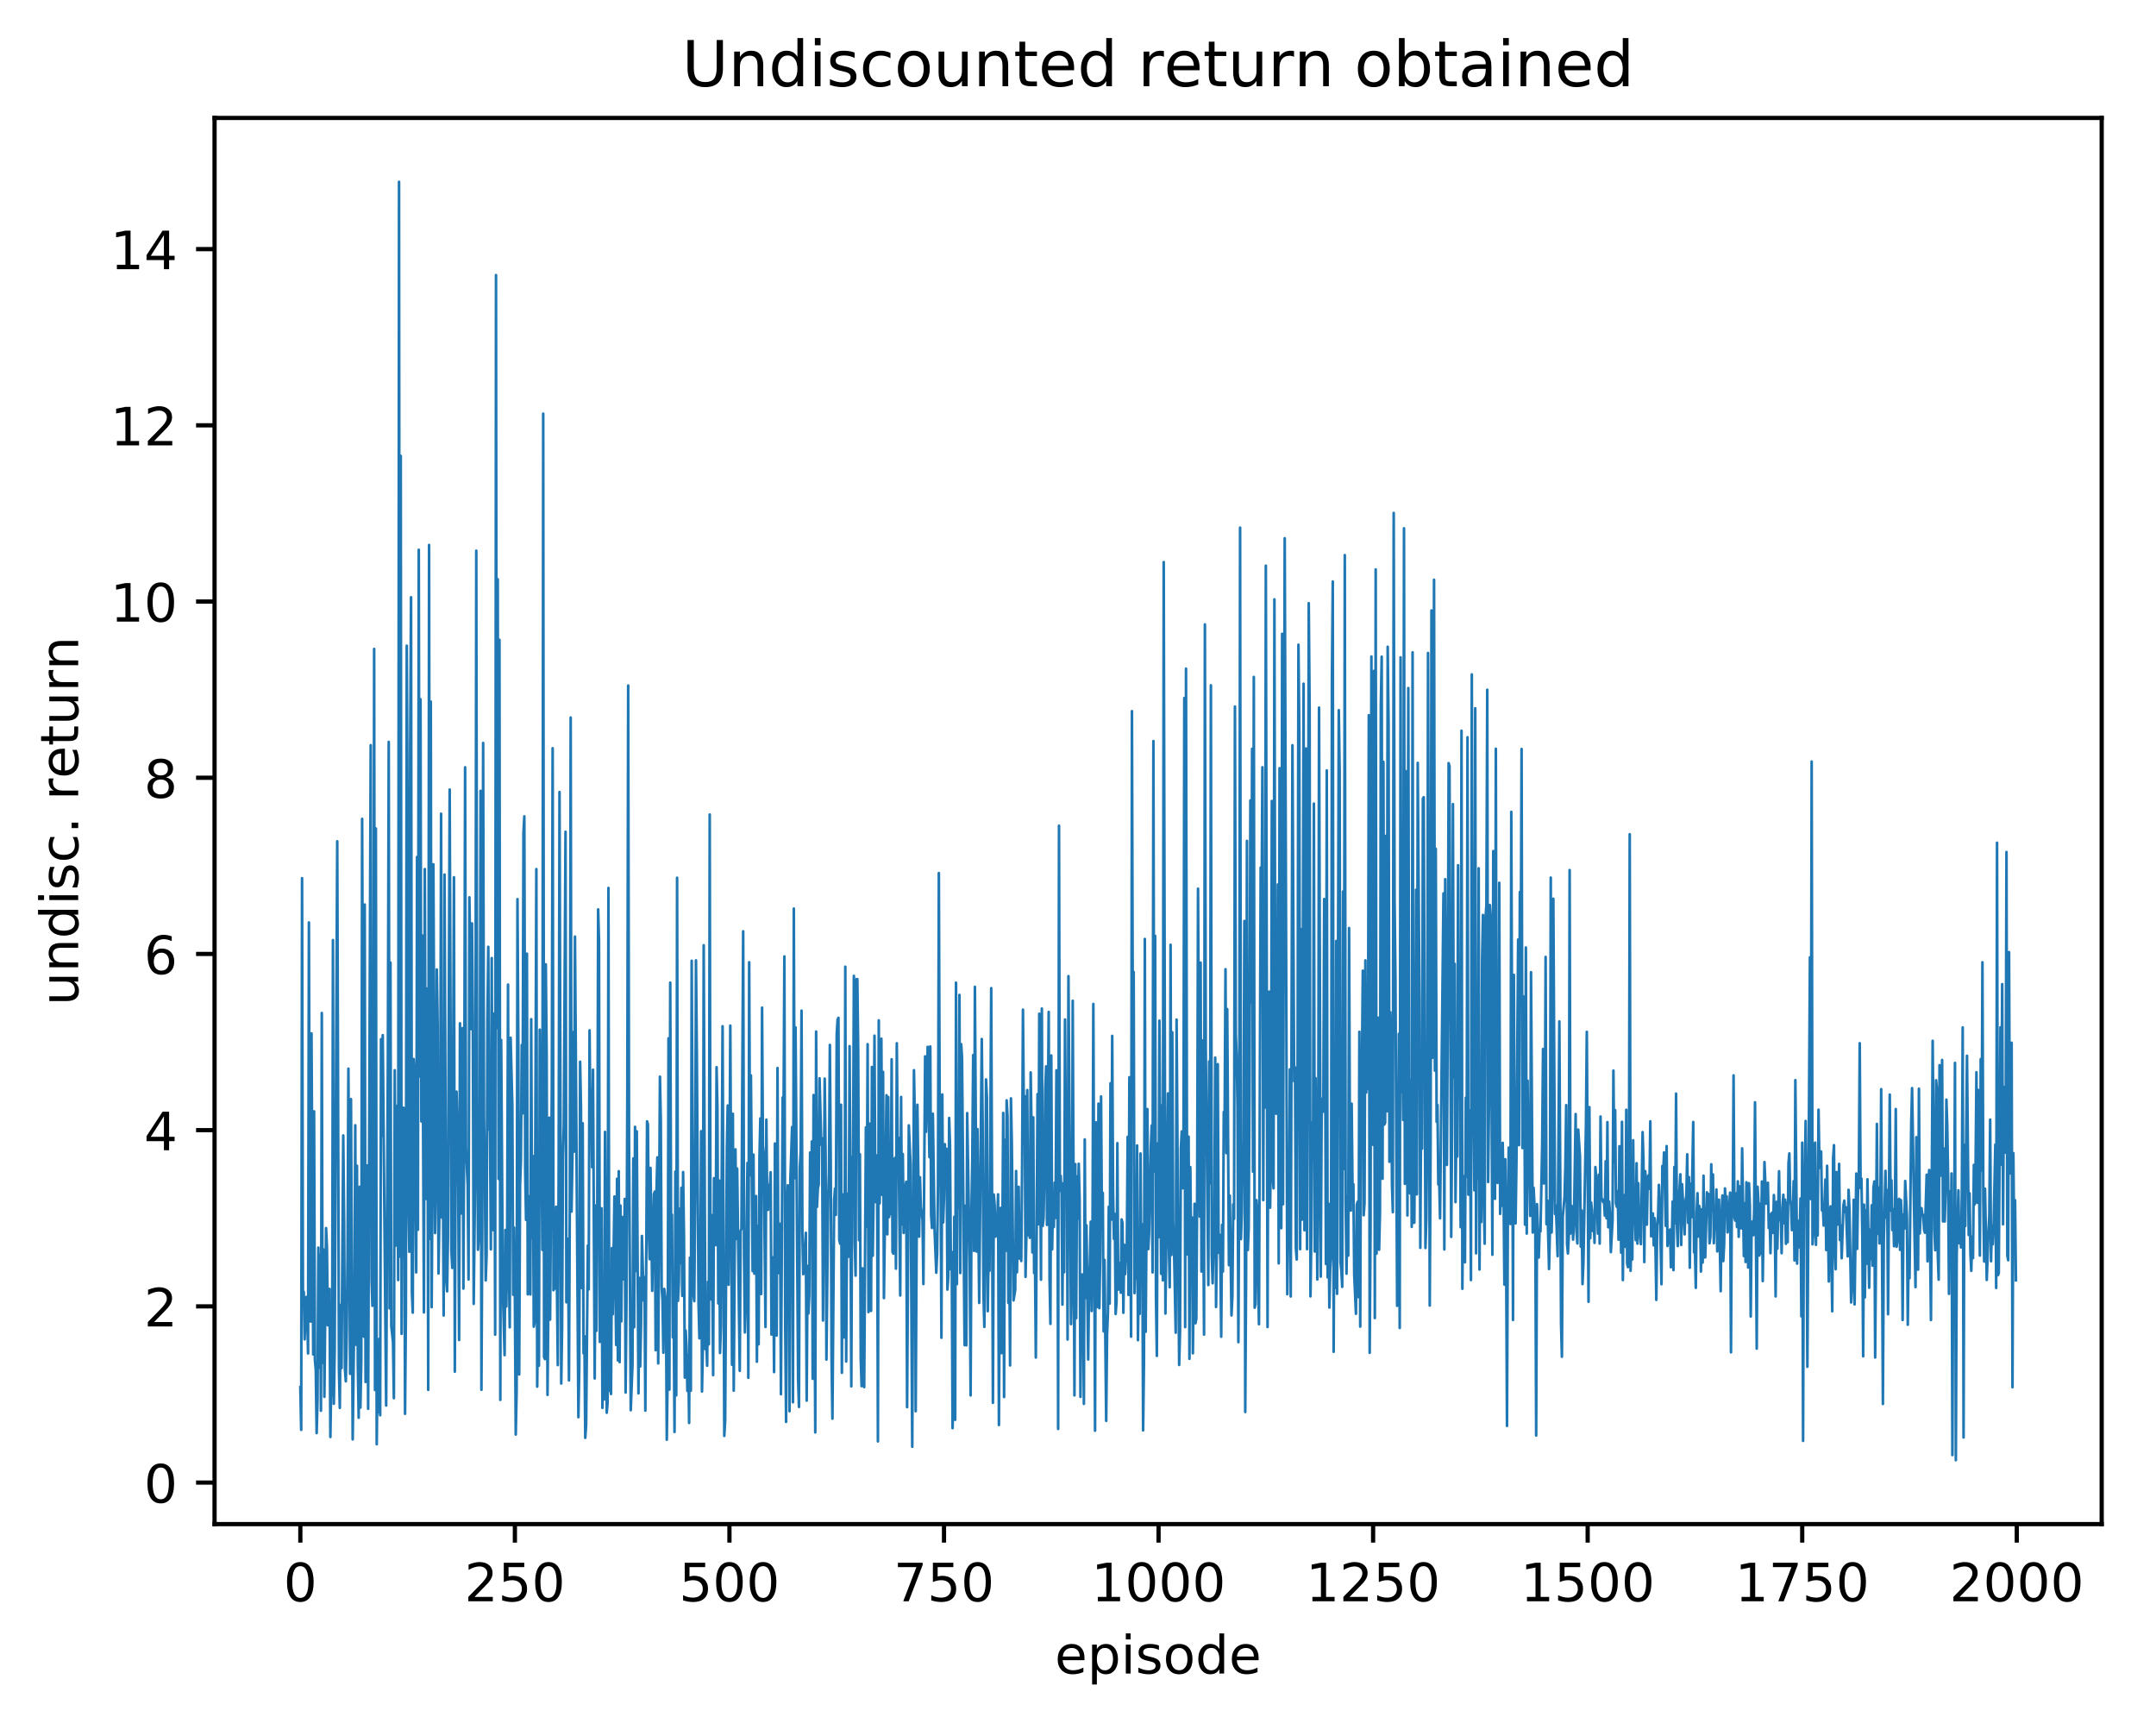 <?xml version="1.0" encoding="utf-8" standalone="no"?>
<!DOCTYPE svg PUBLIC "-//W3C//DTD SVG 1.1//EN"
  "http://www.w3.org/Graphics/SVG/1.1/DTD/svg11.dtd">
<!-- Created with matplotlib (http://matplotlib.org/) -->
<svg height="325pt" version="1.1" viewBox="0 0 408 325" width="408pt" xmlns="http://www.w3.org/2000/svg" xmlns:xlink="http://www.w3.org/1999/xlink">
 <defs>
  <style type="text/css">
*{stroke-linecap:butt;stroke-linejoin:round;}
  </style>
 </defs>
 <g id="figure_1">
  <g id="patch_1">
   <path d="M 0 325.986 
L 408.423 325.986 
L 408.423 0 
L 0 0 
z
" style="fill:#ffffff;"/>
  </g>
  <g id="axes_1">
   <g id="patch_2">
    <path d="M 40.603 288.43 
L 397.723 288.43 
L 397.723 22.318 
L 40.603 22.318 
z
" style="fill:#ffffff;"/>
   </g>
   <g id="matplotlib.axis_1">
    <g id="xtick_1">
     <g id="line2d_1">
      <defs>
       <path d="M 0 0 
L 0 3.5 
" id="m23b5bfb736" style="stroke:#000000;stroke-width:0.8;"/>
      </defs>
      <g>
       <use style="stroke:#000000;stroke-width:0.8;" x="56.836" xlink:href="#m23b5bfb736" y="288.43"/>
      </g>
     </g>
     <g id="text_1">
      <!-- 0 -->
      <defs>
       <path d="M 31.781 66.406 
Q 24.172 66.406 20.328 58.906 
Q 16.5 51.422 16.5 36.375 
Q 16.5 21.391 20.328 13.891 
Q 24.172 6.391 31.781 6.391 
Q 39.453 6.391 43.281 13.891 
Q 47.125 21.391 47.125 36.375 
Q 47.125 51.422 43.281 58.906 
Q 39.453 66.406 31.781 66.406 
z
M 31.781 74.219 
Q 44.047 74.219 50.516 64.516 
Q 56.984 54.828 56.984 36.375 
Q 56.984 17.969 50.516 8.266 
Q 44.047 -1.422 31.781 -1.422 
Q 19.531 -1.422 13.062 8.266 
Q 6.594 17.969 6.594 36.375 
Q 6.594 54.828 13.062 64.516 
Q 19.531 74.219 31.781 74.219 
z
" id="DejaVuSans-30"/>
      </defs>
      <g transform="translate(53.655 303.029)scale(0.1 -0.1)">
       <use xlink:href="#DejaVuSans-30"/>
      </g>
     </g>
    </g>
    <g id="xtick_2">
     <g id="line2d_2">
      <g>
       <use style="stroke:#000000;stroke-width:0.8;" x="97.438" xlink:href="#m23b5bfb736" y="288.43"/>
      </g>
     </g>
     <g id="text_2">
      <!-- 250 -->
      <defs>
       <path d="M 19.188 8.297 
L 53.609 8.297 
L 53.609 0 
L 7.328 0 
L 7.328 8.297 
Q 12.938 14.109 22.625 23.891 
Q 32.328 33.688 34.812 36.531 
Q 39.547 41.844 41.422 45.531 
Q 43.312 49.219 43.312 52.781 
Q 43.312 58.594 39.234 62.25 
Q 35.156 65.922 28.609 65.922 
Q 23.969 65.922 18.812 64.312 
Q 13.672 62.703 7.812 59.422 
L 7.812 69.391 
Q 13.766 71.781 18.938 73 
Q 24.125 74.219 28.422 74.219 
Q 39.75 74.219 46.484 68.547 
Q 53.219 62.891 53.219 53.422 
Q 53.219 48.922 51.531 44.891 
Q 49.859 40.875 45.406 35.406 
Q 44.188 33.984 37.641 27.219 
Q 31.109 20.453 19.188 8.297 
z
" id="DejaVuSans-32"/>
       <path d="M 10.797 72.906 
L 49.516 72.906 
L 49.516 64.594 
L 19.828 64.594 
L 19.828 46.734 
Q 21.969 47.469 24.109 47.828 
Q 26.266 48.188 28.422 48.188 
Q 40.625 48.188 47.75 41.5 
Q 54.891 34.812 54.891 23.391 
Q 54.891 11.625 47.562 5.094 
Q 40.234 -1.422 26.906 -1.422 
Q 22.312 -1.422 17.547 -0.641 
Q 12.797 0.141 7.719 1.703 
L 7.719 11.625 
Q 12.109 9.234 16.797 8.062 
Q 21.484 6.891 26.703 6.891 
Q 35.156 6.891 40.078 11.328 
Q 45.016 15.766 45.016 23.391 
Q 45.016 31 40.078 35.438 
Q 35.156 39.891 26.703 39.891 
Q 22.75 39.891 18.812 39.016 
Q 14.891 38.141 10.797 36.281 
z
" id="DejaVuSans-35"/>
      </defs>
      <g transform="translate(87.894 303.029)scale(0.1 -0.1)">
       <use xlink:href="#DejaVuSans-32"/>
       <use x="63.623" xlink:href="#DejaVuSans-35"/>
       <use x="127.246" xlink:href="#DejaVuSans-30"/>
      </g>
     </g>
    </g>
    <g id="xtick_3">
     <g id="line2d_3">
      <g>
       <use style="stroke:#000000;stroke-width:0.8;" x="138.04" xlink:href="#m23b5bfb736" y="288.43"/>
      </g>
     </g>
     <g id="text_3">
      <!-- 500 -->
      <g transform="translate(128.496 303.029)scale(0.1 -0.1)">
       <use xlink:href="#DejaVuSans-35"/>
       <use x="63.623" xlink:href="#DejaVuSans-30"/>
       <use x="127.246" xlink:href="#DejaVuSans-30"/>
      </g>
     </g>
    </g>
    <g id="xtick_4">
     <g id="line2d_4">
      <g>
       <use style="stroke:#000000;stroke-width:0.8;" x="178.642" xlink:href="#m23b5bfb736" y="288.43"/>
      </g>
     </g>
     <g id="text_4">
      <!-- 750 -->
      <defs>
       <path d="M 8.203 72.906 
L 55.078 72.906 
L 55.078 68.703 
L 28.609 0 
L 18.312 0 
L 43.219 64.594 
L 8.203 64.594 
z
" id="DejaVuSans-37"/>
      </defs>
      <g transform="translate(169.098 303.029)scale(0.1 -0.1)">
       <use xlink:href="#DejaVuSans-37"/>
       <use x="63.623" xlink:href="#DejaVuSans-35"/>
       <use x="127.246" xlink:href="#DejaVuSans-30"/>
      </g>
     </g>
    </g>
    <g id="xtick_5">
     <g id="line2d_5">
      <g>
       <use style="stroke:#000000;stroke-width:0.8;" x="219.244" xlink:href="#m23b5bfb736" y="288.43"/>
      </g>
     </g>
     <g id="text_5">
      <!-- 1000 -->
      <defs>
       <path d="M 12.406 8.297 
L 28.516 8.297 
L 28.516 63.922 
L 10.984 60.406 
L 10.984 69.391 
L 28.422 72.906 
L 38.281 72.906 
L 38.281 8.297 
L 54.391 8.297 
L 54.391 0 
L 12.406 0 
z
" id="DejaVuSans-31"/>
      </defs>
      <g transform="translate(206.519 303.029)scale(0.1 -0.1)">
       <use xlink:href="#DejaVuSans-31"/>
       <use x="63.623" xlink:href="#DejaVuSans-30"/>
       <use x="127.246" xlink:href="#DejaVuSans-30"/>
       <use x="190.869" xlink:href="#DejaVuSans-30"/>
      </g>
     </g>
    </g>
    <g id="xtick_6">
     <g id="line2d_6">
      <g>
       <use style="stroke:#000000;stroke-width:0.8;" x="259.846" xlink:href="#m23b5bfb736" y="288.43"/>
      </g>
     </g>
     <g id="text_6">
      <!-- 1250 -->
      <g transform="translate(247.121 303.029)scale(0.1 -0.1)">
       <use xlink:href="#DejaVuSans-31"/>
       <use x="63.623" xlink:href="#DejaVuSans-32"/>
       <use x="127.246" xlink:href="#DejaVuSans-35"/>
       <use x="190.869" xlink:href="#DejaVuSans-30"/>
      </g>
     </g>
    </g>
    <g id="xtick_7">
     <g id="line2d_7">
      <g>
       <use style="stroke:#000000;stroke-width:0.8;" x="300.449" xlink:href="#m23b5bfb736" y="288.43"/>
      </g>
     </g>
     <g id="text_7">
      <!-- 1500 -->
      <g transform="translate(287.724 303.029)scale(0.1 -0.1)">
       <use xlink:href="#DejaVuSans-31"/>
       <use x="63.623" xlink:href="#DejaVuSans-35"/>
       <use x="127.246" xlink:href="#DejaVuSans-30"/>
       <use x="190.869" xlink:href="#DejaVuSans-30"/>
      </g>
     </g>
    </g>
    <g id="xtick_8">
     <g id="line2d_8">
      <g>
       <use style="stroke:#000000;stroke-width:0.8;" x="341.051" xlink:href="#m23b5bfb736" y="288.43"/>
      </g>
     </g>
     <g id="text_8">
      <!-- 1750 -->
      <g transform="translate(328.326 303.029)scale(0.1 -0.1)">
       <use xlink:href="#DejaVuSans-31"/>
       <use x="63.623" xlink:href="#DejaVuSans-37"/>
       <use x="127.246" xlink:href="#DejaVuSans-35"/>
       <use x="190.869" xlink:href="#DejaVuSans-30"/>
      </g>
     </g>
    </g>
    <g id="xtick_9">
     <g id="line2d_9">
      <g>
       <use style="stroke:#000000;stroke-width:0.8;" x="381.653" xlink:href="#m23b5bfb736" y="288.43"/>
      </g>
     </g>
     <g id="text_9">
      <!-- 2000 -->
      <g transform="translate(368.928 303.029)scale(0.1 -0.1)">
       <use xlink:href="#DejaVuSans-32"/>
       <use x="63.623" xlink:href="#DejaVuSans-30"/>
       <use x="127.246" xlink:href="#DejaVuSans-30"/>
       <use x="190.869" xlink:href="#DejaVuSans-30"/>
      </g>
     </g>
    </g>
    <g id="text_10">
     <!-- episode -->
     <defs>
      <path d="M 56.203 29.594 
L 56.203 25.203 
L 14.891 25.203 
Q 15.484 15.922 20.484 11.062 
Q 25.484 6.203 34.422 6.203 
Q 39.594 6.203 44.453 7.469 
Q 49.312 8.734 54.109 11.281 
L 54.109 2.781 
Q 49.266 0.734 44.188 -0.344 
Q 39.109 -1.422 33.891 -1.422 
Q 20.797 -1.422 13.156 6.188 
Q 5.516 13.812 5.516 26.812 
Q 5.516 40.234 12.766 48.109 
Q 20.016 56 32.328 56 
Q 43.359 56 49.781 48.891 
Q 56.203 41.797 56.203 29.594 
z
M 47.219 32.234 
Q 47.125 39.594 43.094 43.984 
Q 39.062 48.391 32.422 48.391 
Q 24.906 48.391 20.391 44.141 
Q 15.875 39.891 15.188 32.172 
z
" id="DejaVuSans-65"/>
      <path d="M 18.109 8.203 
L 18.109 -20.797 
L 9.078 -20.797 
L 9.078 54.688 
L 18.109 54.688 
L 18.109 46.391 
Q 20.953 51.266 25.266 53.625 
Q 29.594 56 35.594 56 
Q 45.562 56 51.781 48.094 
Q 58.016 40.188 58.016 27.297 
Q 58.016 14.406 51.781 6.484 
Q 45.562 -1.422 35.594 -1.422 
Q 29.594 -1.422 25.266 0.953 
Q 20.953 3.328 18.109 8.203 
z
M 48.688 27.297 
Q 48.688 37.203 44.609 42.844 
Q 40.531 48.484 33.406 48.484 
Q 26.266 48.484 22.188 42.844 
Q 18.109 37.203 18.109 27.297 
Q 18.109 17.391 22.188 11.75 
Q 26.266 6.109 33.406 6.109 
Q 40.531 6.109 44.609 11.75 
Q 48.688 17.391 48.688 27.297 
z
" id="DejaVuSans-70"/>
      <path d="M 9.422 54.688 
L 18.406 54.688 
L 18.406 0 
L 9.422 0 
z
M 9.422 75.984 
L 18.406 75.984 
L 18.406 64.594 
L 9.422 64.594 
z
" id="DejaVuSans-69"/>
      <path d="M 44.281 53.078 
L 44.281 44.578 
Q 40.484 46.531 36.375 47.5 
Q 32.281 48.484 27.875 48.484 
Q 21.188 48.484 17.844 46.438 
Q 14.5 44.391 14.5 40.281 
Q 14.5 37.156 16.891 35.375 
Q 19.281 33.594 26.516 31.984 
L 29.594 31.297 
Q 39.156 29.25 43.188 25.516 
Q 47.219 21.781 47.219 15.094 
Q 47.219 7.469 41.188 3.016 
Q 35.156 -1.422 24.609 -1.422 
Q 20.219 -1.422 15.453 -0.562 
Q 10.688 0.297 5.422 2 
L 5.422 11.281 
Q 10.406 8.688 15.234 7.391 
Q 20.062 6.109 24.812 6.109 
Q 31.156 6.109 34.562 8.281 
Q 37.984 10.453 37.984 14.406 
Q 37.984 18.062 35.516 20.016 
Q 33.062 21.969 24.703 23.781 
L 21.578 24.516 
Q 13.234 26.266 9.516 29.906 
Q 5.812 33.547 5.812 39.891 
Q 5.812 47.609 11.281 51.797 
Q 16.75 56 26.812 56 
Q 31.781 56 36.172 55.266 
Q 40.578 54.547 44.281 53.078 
z
" id="DejaVuSans-73"/>
      <path d="M 30.609 48.391 
Q 23.391 48.391 19.188 42.75 
Q 14.984 37.109 14.984 27.297 
Q 14.984 17.484 19.156 11.844 
Q 23.344 6.203 30.609 6.203 
Q 37.797 6.203 41.984 11.859 
Q 46.188 17.531 46.188 27.297 
Q 46.188 37.016 41.984 42.703 
Q 37.797 48.391 30.609 48.391 
z
M 30.609 56 
Q 42.328 56 49.016 48.375 
Q 55.719 40.766 55.719 27.297 
Q 55.719 13.875 49.016 6.219 
Q 42.328 -1.422 30.609 -1.422 
Q 18.844 -1.422 12.172 6.219 
Q 5.516 13.875 5.516 27.297 
Q 5.516 40.766 12.172 48.375 
Q 18.844 56 30.609 56 
z
" id="DejaVuSans-6f"/>
      <path d="M 45.406 46.391 
L 45.406 75.984 
L 54.391 75.984 
L 54.391 0 
L 45.406 0 
L 45.406 8.203 
Q 42.578 3.328 38.25 0.953 
Q 33.938 -1.422 27.875 -1.422 
Q 17.969 -1.422 11.734 6.484 
Q 5.516 14.406 5.516 27.297 
Q 5.516 40.188 11.734 48.094 
Q 17.969 56 27.875 56 
Q 33.938 56 38.25 53.625 
Q 42.578 51.266 45.406 46.391 
z
M 14.797 27.297 
Q 14.797 17.391 18.875 11.75 
Q 22.953 6.109 30.078 6.109 
Q 37.203 6.109 41.297 11.75 
Q 45.406 17.391 45.406 27.297 
Q 45.406 37.203 41.297 42.844 
Q 37.203 48.484 30.078 48.484 
Q 22.953 48.484 18.875 42.844 
Q 14.797 37.203 14.797 27.297 
z
" id="DejaVuSans-64"/>
     </defs>
     <g transform="translate(199.608 316.707)scale(0.1 -0.1)">
      <use xlink:href="#DejaVuSans-65"/>
      <use x="61.523" xlink:href="#DejaVuSans-70"/>
      <use x="125" xlink:href="#DejaVuSans-69"/>
      <use x="152.783" xlink:href="#DejaVuSans-73"/>
      <use x="204.883" xlink:href="#DejaVuSans-6f"/>
      <use x="266.064" xlink:href="#DejaVuSans-64"/>
      <use x="329.541" xlink:href="#DejaVuSans-65"/>
     </g>
    </g>
   </g>
   <g id="matplotlib.axis_2">
    <g id="ytick_1">
     <g id="line2d_10">
      <defs>
       <path d="M 0 0 
L -3.5 0 
" id="m27d04d5863" style="stroke:#000000;stroke-width:0.8;"/>
      </defs>
      <g>
       <use style="stroke:#000000;stroke-width:0.8;" x="40.603" xlink:href="#m27d04d5863" y="280.567"/>
      </g>
     </g>
     <g id="text_11">
      <!-- 0 -->
      <g transform="translate(27.241 284.366)scale(0.1 -0.1)">
       <use xlink:href="#DejaVuSans-30"/>
      </g>
     </g>
    </g>
    <g id="ytick_2">
     <g id="line2d_11">
      <g>
       <use style="stroke:#000000;stroke-width:0.8;" x="40.603" xlink:href="#m27d04d5863" y="247.221"/>
      </g>
     </g>
     <g id="text_12">
      <!-- 2 -->
      <g transform="translate(27.241 251.02)scale(0.1 -0.1)">
       <use xlink:href="#DejaVuSans-32"/>
      </g>
     </g>
    </g>
    <g id="ytick_3">
     <g id="line2d_12">
      <g>
       <use style="stroke:#000000;stroke-width:0.8;" x="40.603" xlink:href="#m27d04d5863" y="213.875"/>
      </g>
     </g>
     <g id="text_13">
      <!-- 4 -->
      <defs>
       <path d="M 37.797 64.312 
L 12.891 25.391 
L 37.797 25.391 
z
M 35.203 72.906 
L 47.609 72.906 
L 47.609 25.391 
L 58.016 25.391 
L 58.016 17.188 
L 47.609 17.188 
L 47.609 0 
L 37.797 0 
L 37.797 17.188 
L 4.891 17.188 
L 4.891 26.703 
z
" id="DejaVuSans-34"/>
      </defs>
      <g transform="translate(27.241 217.674)scale(0.1 -0.1)">
       <use xlink:href="#DejaVuSans-34"/>
      </g>
     </g>
    </g>
    <g id="ytick_4">
     <g id="line2d_13">
      <g>
       <use style="stroke:#000000;stroke-width:0.8;" x="40.603" xlink:href="#m27d04d5863" y="180.529"/>
      </g>
     </g>
     <g id="text_14">
      <!-- 6 -->
      <defs>
       <path d="M 33.016 40.375 
Q 26.375 40.375 22.484 35.828 
Q 18.609 31.297 18.609 23.391 
Q 18.609 15.531 22.484 10.953 
Q 26.375 6.391 33.016 6.391 
Q 39.656 6.391 43.531 10.953 
Q 47.406 15.531 47.406 23.391 
Q 47.406 31.297 43.531 35.828 
Q 39.656 40.375 33.016 40.375 
z
M 52.594 71.297 
L 52.594 62.312 
Q 48.875 64.062 45.094 64.984 
Q 41.312 65.922 37.594 65.922 
Q 27.828 65.922 22.672 59.328 
Q 17.531 52.734 16.797 39.406 
Q 19.672 43.656 24.016 45.922 
Q 28.375 48.188 33.594 48.188 
Q 44.578 48.188 50.953 41.516 
Q 57.328 34.859 57.328 23.391 
Q 57.328 12.156 50.688 5.359 
Q 44.047 -1.422 33.016 -1.422 
Q 20.359 -1.422 13.672 8.266 
Q 6.984 17.969 6.984 36.375 
Q 6.984 53.656 15.188 63.938 
Q 23.391 74.219 37.203 74.219 
Q 40.922 74.219 44.703 73.484 
Q 48.484 72.75 52.594 71.297 
z
" id="DejaVuSans-36"/>
      </defs>
      <g transform="translate(27.241 184.328)scale(0.1 -0.1)">
       <use xlink:href="#DejaVuSans-36"/>
      </g>
     </g>
    </g>
    <g id="ytick_5">
     <g id="line2d_14">
      <g>
       <use style="stroke:#000000;stroke-width:0.8;" x="40.603" xlink:href="#m27d04d5863" y="147.183"/>
      </g>
     </g>
     <g id="text_15">
      <!-- 8 -->
      <defs>
       <path d="M 31.781 34.625 
Q 24.75 34.625 20.719 30.859 
Q 16.703 27.094 16.703 20.516 
Q 16.703 13.922 20.719 10.156 
Q 24.75 6.391 31.781 6.391 
Q 38.812 6.391 42.859 10.172 
Q 46.922 13.969 46.922 20.516 
Q 46.922 27.094 42.891 30.859 
Q 38.875 34.625 31.781 34.625 
z
M 21.922 38.812 
Q 15.578 40.375 12.031 44.719 
Q 8.5 49.078 8.5 55.328 
Q 8.5 64.062 14.719 69.141 
Q 20.953 74.219 31.781 74.219 
Q 42.672 74.219 48.875 69.141 
Q 55.078 64.062 55.078 55.328 
Q 55.078 49.078 51.531 44.719 
Q 48 40.375 41.703 38.812 
Q 48.828 37.156 52.797 32.312 
Q 56.781 27.484 56.781 20.516 
Q 56.781 9.906 50.312 4.234 
Q 43.844 -1.422 31.781 -1.422 
Q 19.734 -1.422 13.25 4.234 
Q 6.781 9.906 6.781 20.516 
Q 6.781 27.484 10.781 32.312 
Q 14.797 37.156 21.922 38.812 
z
M 18.312 54.391 
Q 18.312 48.734 21.844 45.562 
Q 25.391 42.391 31.781 42.391 
Q 38.141 42.391 41.719 45.562 
Q 45.312 48.734 45.312 54.391 
Q 45.312 60.062 41.719 63.234 
Q 38.141 66.406 31.781 66.406 
Q 25.391 66.406 21.844 63.234 
Q 18.312 60.062 18.312 54.391 
z
" id="DejaVuSans-38"/>
      </defs>
      <g transform="translate(27.241 150.982)scale(0.1 -0.1)">
       <use xlink:href="#DejaVuSans-38"/>
      </g>
     </g>
    </g>
    <g id="ytick_6">
     <g id="line2d_15">
      <g>
       <use style="stroke:#000000;stroke-width:0.8;" x="40.603" xlink:href="#m27d04d5863" y="113.837"/>
      </g>
     </g>
     <g id="text_16">
      <!-- 10 -->
      <g transform="translate(20.878 117.636)scale(0.1 -0.1)">
       <use xlink:href="#DejaVuSans-31"/>
       <use x="63.623" xlink:href="#DejaVuSans-30"/>
      </g>
     </g>
    </g>
    <g id="ytick_7">
     <g id="line2d_16">
      <g>
       <use style="stroke:#000000;stroke-width:0.8;" x="40.603" xlink:href="#m27d04d5863" y="80.491"/>
      </g>
     </g>
     <g id="text_17">
      <!-- 12 -->
      <g transform="translate(20.878 84.29)scale(0.1 -0.1)">
       <use xlink:href="#DejaVuSans-31"/>
       <use x="63.623" xlink:href="#DejaVuSans-32"/>
      </g>
     </g>
    </g>
    <g id="ytick_8">
     <g id="line2d_17">
      <g>
       <use style="stroke:#000000;stroke-width:0.8;" x="40.603" xlink:href="#m27d04d5863" y="47.145"/>
      </g>
     </g>
     <g id="text_18">
      <!-- 14 -->
      <g transform="translate(20.878 50.944)scale(0.1 -0.1)">
       <use xlink:href="#DejaVuSans-31"/>
       <use x="63.623" xlink:href="#DejaVuSans-34"/>
      </g>
     </g>
    </g>
    <g id="text_19">
     <!-- undisc. return -->
     <defs>
      <path d="M 8.5 21.578 
L 8.5 54.688 
L 17.484 54.688 
L 17.484 21.922 
Q 17.484 14.156 20.5 10.266 
Q 23.531 6.391 29.594 6.391 
Q 36.859 6.391 41.078 11.031 
Q 45.312 15.672 45.312 23.688 
L 45.312 54.688 
L 54.297 54.688 
L 54.297 0 
L 45.312 0 
L 45.312 8.406 
Q 42.047 3.422 37.719 1 
Q 33.406 -1.422 27.688 -1.422 
Q 18.266 -1.422 13.375 4.438 
Q 8.5 10.297 8.5 21.578 
z
M 31.109 56 
z
" id="DejaVuSans-75"/>
      <path d="M 54.891 33.016 
L 54.891 0 
L 45.906 0 
L 45.906 32.719 
Q 45.906 40.484 42.875 44.328 
Q 39.844 48.188 33.797 48.188 
Q 26.516 48.188 22.312 43.547 
Q 18.109 38.922 18.109 30.906 
L 18.109 0 
L 9.078 0 
L 9.078 54.688 
L 18.109 54.688 
L 18.109 46.188 
Q 21.344 51.125 25.703 53.562 
Q 30.078 56 35.797 56 
Q 45.219 56 50.047 50.172 
Q 54.891 44.344 54.891 33.016 
z
" id="DejaVuSans-6e"/>
      <path d="M 48.781 52.594 
L 48.781 44.188 
Q 44.969 46.297 41.141 47.344 
Q 37.312 48.391 33.406 48.391 
Q 24.656 48.391 19.812 42.844 
Q 14.984 37.312 14.984 27.297 
Q 14.984 17.281 19.812 11.734 
Q 24.656 6.203 33.406 6.203 
Q 37.312 6.203 41.141 7.25 
Q 44.969 8.297 48.781 10.406 
L 48.781 2.094 
Q 45.016 0.344 40.984 -0.531 
Q 36.969 -1.422 32.422 -1.422 
Q 20.062 -1.422 12.781 6.344 
Q 5.516 14.109 5.516 27.297 
Q 5.516 40.672 12.859 48.328 
Q 20.219 56 33.016 56 
Q 37.156 56 41.109 55.141 
Q 45.062 54.297 48.781 52.594 
z
" id="DejaVuSans-63"/>
      <path d="M 10.688 12.406 
L 21 12.406 
L 21 0 
L 10.688 0 
z
" id="DejaVuSans-2e"/>
      <path id="DejaVuSans-20"/>
      <path d="M 41.109 46.297 
Q 39.594 47.172 37.812 47.578 
Q 36.031 48 33.891 48 
Q 26.266 48 22.188 43.047 
Q 18.109 38.094 18.109 28.812 
L 18.109 0 
L 9.078 0 
L 9.078 54.688 
L 18.109 54.688 
L 18.109 46.188 
Q 20.953 51.172 25.484 53.578 
Q 30.031 56 36.531 56 
Q 37.453 56 38.578 55.875 
Q 39.703 55.766 41.062 55.516 
z
" id="DejaVuSans-72"/>
      <path d="M 18.312 70.219 
L 18.312 54.688 
L 36.812 54.688 
L 36.812 47.703 
L 18.312 47.703 
L 18.312 18.016 
Q 18.312 11.328 20.141 9.422 
Q 21.969 7.516 27.594 7.516 
L 36.812 7.516 
L 36.812 0 
L 27.594 0 
Q 17.188 0 13.234 3.875 
Q 9.281 7.766 9.281 18.016 
L 9.281 47.703 
L 2.688 47.703 
L 2.688 54.688 
L 9.281 54.688 
L 9.281 70.219 
z
" id="DejaVuSans-74"/>
     </defs>
     <g transform="translate(14.798 190.29)rotate(-90)scale(0.1 -0.1)">
      <use xlink:href="#DejaVuSans-75"/>
      <use x="63.379" xlink:href="#DejaVuSans-6e"/>
      <use x="126.758" xlink:href="#DejaVuSans-64"/>
      <use x="190.234" xlink:href="#DejaVuSans-69"/>
      <use x="218.018" xlink:href="#DejaVuSans-73"/>
      <use x="270.117" xlink:href="#DejaVuSans-63"/>
      <use x="325.098" xlink:href="#DejaVuSans-2e"/>
      <use x="356.885" xlink:href="#DejaVuSans-20"/>
      <use x="388.672" xlink:href="#DejaVuSans-72"/>
      <use x="429.754" xlink:href="#DejaVuSans-65"/>
      <use x="491.277" xlink:href="#DejaVuSans-74"/>
      <use x="530.486" xlink:href="#DejaVuSans-75"/>
      <use x="593.865" xlink:href="#DejaVuSans-72"/>
      <use x="634.963" xlink:href="#DejaVuSans-6e"/>
     </g>
    </g>
   </g>
   <g id="line2d_18">
    <path clip-path="url(#ped4f93acb9)" d="M 56.836 262.523 
L 56.998 270.592 
L 57.161 166.182 
L 57.323 244.232 
L 57.485 244.523 
L 57.648 253.462 
L 57.973 245.44 
L 58.135 248.027 
L 58.298 256.135 
L 58.46 174.57 
L 58.622 233.861 
L 58.785 250.1 
L 58.947 195.569 
L 59.272 256.317 
L 59.434 210.314 
L 59.597 257.394 
L 59.759 259.23 
L 59.922 271.202 
L 60.084 265.002 
L 60.246 236.101 
L 60.409 258.814 
L 60.571 237.46 
L 60.734 266.976 
L 60.896 191.704 
L 61.058 257.904 
L 61.221 236.449 
L 61.383 264.332 
L 61.708 232.412 
L 61.871 236.072 
L 62.033 250.81 
L 62.195 248.328 
L 62.358 243.923 
L 62.52 271.938 
L 62.683 261.175 
L 62.845 264.026 
L 63.007 177.907 
L 63.17 265.653 
L 63.332 255.574 
L 63.819 159.21 
L 64.144 258.978 
L 64.307 266.433 
L 64.469 246.952 
L 64.631 258.893 
L 64.956 214.881 
L 65.119 230.998 
L 65.281 259.17 
L 65.444 261.41 
L 65.606 252.741 
L 65.768 237.739 
L 65.931 202.231 
L 66.256 259.985 
L 66.418 207.995 
L 66.743 272.393 
L 67.068 246.129 
L 67.23 212.953 
L 67.392 254.482 
L 67.555 220.615 
L 67.717 258.664 
L 67.88 268.301 
L 68.042 224.604 
L 68.204 266.368 
L 68.367 257.585 
L 68.529 154.96 
L 68.854 252.949 
L 69.016 171.184 
L 69.179 261.536 
L 69.341 261.206 
L 69.504 220.547 
L 69.666 266.603 
L 70.153 141.027 
L 70.316 242.104 
L 70.478 247.117 
L 70.641 239.984 
L 70.803 122.807 
L 70.965 263.055 
L 71.128 156.779 
L 71.29 273.312 
L 71.453 257.472 
L 71.615 267.26 
L 71.777 253.348 
L 71.94 267.827 
L 72.102 196.668 
L 72.265 214.944 
L 72.427 195.898 
L 73.077 265.982 
L 73.402 200.438 
L 73.564 140.401 
L 73.726 247.597 
L 73.889 182.156 
L 74.051 250.943 
L 74.376 253.993 
L 74.538 264.6 
L 74.701 202.534 
L 74.863 235.722 
L 75.188 209.234 
L 75.35 242.244 
L 75.513 34.414 
L 75.675 237.784 
L 75.838 86.269 
L 76 252.418 
L 76.162 211.997 
L 76.325 209.61 
L 76.487 209.794 
L 76.65 267.555 
L 76.812 248.199 
L 76.975 122.196 
L 77.137 155.717 
L 77.299 227.728 
L 77.462 236.893 
L 77.624 141.055 
L 77.787 113.025 
L 77.949 244.447 
L 78.111 248.406 
L 78.274 200.418 
L 78.436 203.172 
L 78.761 240.794 
L 78.923 162.18 
L 79.086 232.729 
L 79.248 104.039 
L 79.411 203.707 
L 79.573 132.32 
L 79.735 212.222 
L 79.898 177.023 
L 80.223 248.364 
L 80.385 164.472 
L 80.547 212.064 
L 80.71 226.903 
L 80.872 187.062 
L 81.035 263.023 
L 81.197 103.132 
L 81.36 234.448 
L 81.522 132.774 
L 81.684 247.375 
L 81.847 221.799 
L 82.009 163.562 
L 82.334 233.345 
L 82.496 223.954 
L 82.659 183.468 
L 82.821 193.828 
L 82.984 240.998 
L 83.308 218.964 
L 83.471 153.995 
L 83.633 230.433 
L 83.796 219.224 
L 83.958 248.949 
L 84.12 165.503 
L 84.445 242.265 
L 84.608 244.376 
L 84.77 234.179 
L 85.095 149.417 
L 85.42 236.621 
L 85.582 239.936 
L 85.907 166.012 
L 86.069 259.578 
L 86.232 214.365 
L 86.394 206.589 
L 86.557 213.109 
L 86.719 225.208 
L 86.881 253.588 
L 87.044 193.662 
L 87.206 229.659 
L 87.369 226.836 
L 87.531 194.562 
L 87.693 243.857 
L 87.856 208.445 
L 88.018 145.21 
L 88.181 217.152 
L 88.506 224.371 
L 88.668 242.132 
L 88.83 169.816 
L 89.155 194.75 
L 89.318 174.746 
L 89.48 193.005 
L 89.642 246.749 
L 89.967 217.648 
L 90.13 104.217 
L 90.292 207.478 
L 90.454 236.507 
L 90.617 234.025 
L 90.779 220.917 
L 90.942 149.657 
L 91.104 263.01 
L 91.266 231.793 
L 91.429 140.604 
L 91.591 211.407 
L 91.754 222.269 
L 91.916 242.302 
L 92.078 237.553 
L 92.241 193.041 
L 92.403 179.18 
L 92.566 213.769 
L 92.728 213.31 
L 92.891 236.432 
L 93.053 181.312 
L 93.215 226.001 
L 93.378 232.817 
L 93.54 191.812 
L 93.703 252.57 
L 93.865 52.06 
L 94.027 194.523 
L 94.19 109.632 
L 94.352 223.101 
L 94.515 121.086 
L 94.677 264.917 
L 94.839 196.806 
L 95.164 244.295 
L 95.489 256.451 
L 95.651 232.764 
L 95.814 247.246 
L 95.976 233.7 
L 96.139 186.327 
L 96.301 239.933 
L 96.464 251.186 
L 96.626 196.383 
L 96.951 209.228 
L 97.113 245.026 
L 97.276 232.321 
L 97.438 245.735 
L 97.6 271.476 
L 97.763 263.184 
L 97.925 170.155 
L 98.088 197.755 
L 98.25 260.106 
L 98.412 224.372 
L 98.575 219.658 
L 98.737 197.758 
L 98.9 210.718 
L 99.062 157.579 
L 99.224 154.487 
L 99.387 221.294 
L 99.549 230.853 
L 99.712 180.478 
L 99.874 244.95 
L 100.037 240.579 
L 100.199 226.37 
L 100.361 244.963 
L 100.524 192.873 
L 100.686 234.23 
L 100.849 218.766 
L 101.011 251.065 
L 101.173 250.175 
L 101.498 164.474 
L 101.661 262.404 
L 101.823 244.952 
L 101.985 258.453 
L 102.148 194.853 
L 102.31 213.993 
L 102.473 215.637 
L 102.635 236.534 
L 102.797 78.282 
L 102.96 256.809 
L 103.122 257.193 
L 103.285 182.498 
L 103.447 199.566 
L 103.609 263.974 
L 103.772 246.42 
L 103.934 211.514 
L 104.097 249.72 
L 104.422 206.15 
L 104.584 141.599 
L 104.746 244.171 
L 104.909 241.541 
L 105.071 243.833 
L 105.234 228.371 
L 105.558 258.337 
L 105.721 222.016 
L 105.883 149.887 
L 106.208 261.819 
L 106.37 250.998 
L 106.533 218.804 
L 106.695 212.805 
L 107.02 157.409 
L 107.182 246.448 
L 107.345 235.658 
L 107.507 234.426 
L 107.67 261.235 
L 107.832 226.674 
L 107.995 135.792 
L 108.157 229.281 
L 108.319 219.439 
L 108.482 195.318 
L 108.644 217.946 
L 108.807 177.243 
L 109.456 268.191 
L 109.619 258.733 
L 109.781 200.924 
L 109.943 209.679 
L 110.106 243.767 
L 110.268 212.578 
L 110.431 256.107 
L 110.593 252.867 
L 110.755 272.1 
L 110.918 269.699 
L 111.243 235.708 
L 111.405 243.998 
L 111.568 194.987 
L 111.73 213.646 
L 111.892 206.282 
L 112.055 220.892 
L 112.217 202.438 
L 112.542 260.861 
L 112.704 228.14 
L 112.867 251.84 
L 113.029 229.036 
L 113.192 172.096 
L 113.354 178.009 
L 113.516 253.941 
L 113.841 228.669 
L 114.004 266.432 
L 114.166 244.58 
L 114.328 264.832 
L 114.491 214.203 
L 114.816 267.351 
L 114.978 265.452 
L 115.14 168.032 
L 115.303 263.199 
L 115.465 255.203 
L 115.628 263.803 
L 115.79 236.187 
L 115.953 248.71 
L 116.277 226.431 
L 116.602 254.521 
L 116.765 223.081 
L 116.927 257.445 
L 117.089 221.645 
L 117.252 257.773 
L 117.414 228.137 
L 117.577 250.061 
L 117.739 230.301 
L 117.901 242.122 
L 118.064 240.296 
L 118.226 226.894 
L 118.389 263.524 
L 118.551 246.344 
L 118.713 207.173 
L 118.876 129.732 
L 119.038 215.629 
L 119.363 266.87 
L 119.688 258.24 
L 119.85 219.226 
L 120.013 251.162 
L 120.175 213.244 
L 120.338 240.543 
L 120.5 214.091 
L 120.825 263.68 
L 120.987 241.843 
L 121.15 258.59 
L 121.312 250.535 
L 121.474 233.892 
L 121.799 246.114 
L 121.962 241.679 
L 122.124 266.95 
L 122.449 212.207 
L 122.611 212.782 
L 122.774 232.849 
L 122.936 238.295 
L 123.099 221.013 
L 123.423 244.287 
L 123.748 226.015 
L 123.911 225.507 
L 124.073 255.521 
L 124.235 225.478 
L 124.398 219.027 
L 124.56 258.015 
L 124.885 203.755 
L 125.047 211.819 
L 125.21 243.724 
L 125.372 245.975 
L 125.535 255.999 
L 125.697 243.918 
L 126.022 246.564 
L 126.184 272.459 
L 126.347 259.582 
L 126.509 196.495 
L 126.671 262.975 
L 126.834 185.954 
L 126.996 232.619 
L 127.159 229.871 
L 127.321 253.096 
L 127.484 246.972 
L 127.646 270.989 
L 127.808 221.712 
L 127.971 264.058 
L 128.133 166.108 
L 128.296 246.175 
L 128.458 242.8 
L 128.62 228.745 
L 128.783 239.019 
L 128.945 224.781 
L 129.108 245.239 
L 129.27 221.799 
L 129.432 233.714 
L 129.595 260.699 
L 129.757 251.793 
L 129.92 255.068 
L 130.082 263.232 
L 130.244 256.469 
L 130.407 269.287 
L 130.569 238.009 
L 130.732 263.184 
L 130.894 181.819 
L 131.219 244.91 
L 131.381 246.236 
L 131.544 226.977 
L 131.706 181.739 
L 131.869 199.364 
L 132.193 246.764 
L 132.356 253.266 
L 132.518 247.792 
L 132.681 214.068 
L 132.843 263.325 
L 133.005 255.036 
L 133.168 178.883 
L 133.493 255.314 
L 133.655 253.627 
L 133.817 258.449 
L 133.98 242.562 
L 134.142 254.401 
L 134.305 154.14 
L 134.467 245.903 
L 134.63 229.915 
L 134.792 240.629 
L 134.954 260.236 
L 135.117 222.965 
L 135.279 224.673 
L 135.442 235.624 
L 135.604 201.966 
L 135.766 209.836 
L 135.929 246.667 
L 136.091 223.404 
L 136.254 256.044 
L 136.416 250.986 
L 136.741 194.209 
L 137.066 271.733 
L 137.228 268.778 
L 137.553 216.963 
L 137.715 209.212 
L 137.878 243.129 
L 138.04 225.136 
L 138.202 194.089 
L 138.527 258.267 
L 138.69 210.781 
L 138.852 263.174 
L 139.177 217.506 
L 139.339 234.453 
L 139.502 221.147 
L 139.989 259.422 
L 140.151 232.966 
L 140.314 232.512 
L 140.639 176.245 
L 140.801 237.676 
L 140.963 252.156 
L 141.126 246.245 
L 141.451 220.088 
L 141.613 260.731 
L 141.775 182.1 
L 141.938 222.402 
L 142.1 203.511 
L 142.425 240.544 
L 142.588 218.505 
L 142.75 241.026 
L 142.912 237.391 
L 143.075 226.345 
L 143.237 257.69 
L 143.4 231.989 
L 143.562 254.401 
L 143.724 218.988 
L 143.887 211.646 
L 144.049 244.886 
L 144.212 190.687 
L 144.374 216.78 
L 144.536 218.443 
L 144.861 251.119 
L 145.024 211.891 
L 145.186 227.493 
L 145.348 228.961 
L 145.511 224.22 
L 145.673 225.453 
L 145.836 221.836 
L 145.998 252.559 
L 146.323 237.93 
L 146.485 259.66 
L 146.648 216.403 
L 146.81 222.124 
L 146.973 252.751 
L 147.135 202.112 
L 147.297 240.917 
L 147.46 239.164 
L 147.622 231.596 
L 147.785 263.85 
L 148.109 207.686 
L 148.272 212.714 
L 148.434 180.996 
L 148.597 251.061 
L 148.759 269.086 
L 148.921 229.549 
L 149.084 224.309 
L 149.246 226.297 
L 149.409 267.06 
L 149.571 223.175 
L 149.896 213.297 
L 150.058 265.363 
L 150.221 171.942 
L 150.383 222.951 
L 150.546 194.432 
L 151.033 260.962 
L 151.195 266.256 
L 151.358 220.982 
L 151.52 217.82 
L 151.682 191.261 
L 151.845 233.31 
L 152.007 241.135 
L 152.17 239.827 
L 152.494 233.3 
L 152.657 265.057 
L 152.819 239.577 
L 152.982 248.573 
L 153.144 245.022 
L 153.306 218.104 
L 153.469 231.807 
L 153.631 216.012 
L 153.794 260.924 
L 153.956 207.228 
L 154.281 271.075 
L 154.443 195.219 
L 154.606 228.393 
L 154.768 224.951 
L 154.931 224.132 
L 155.093 204.061 
L 155.418 216.645 
L 155.58 215.429 
L 155.743 249.898 
L 156.067 204.127 
L 156.23 218.185 
L 156.392 257.296 
L 156.717 227.112 
L 156.879 221.597 
L 157.042 197.742 
L 157.204 219.353 
L 157.367 257.145 
L 157.529 268.472 
L 157.854 227.088 
L 158.016 224.937 
L 158.179 229.906 
L 158.341 195.803 
L 158.504 192.966 
L 158.666 192.611 
L 158.828 234.66 
L 158.991 235.366 
L 159.153 209.063 
L 159.316 259.783 
L 159.478 226.037 
L 159.803 253.106 
L 159.965 182.943 
L 160.128 257.65 
L 160.29 231.656 
L 160.452 225.884 
L 160.615 237.823 
L 160.777 197.982 
L 161.102 262.357 
L 161.265 218.935 
L 161.427 220.625 
L 161.589 184.677 
L 161.752 235.203 
L 161.914 241.398 
L 162.077 185.3 
L 162.239 185.282 
L 162.401 198.832 
L 162.564 234.706 
L 162.726 218.445 
L 162.889 257.166 
L 163.051 262.324 
L 163.213 240.026 
L 163.376 244.917 
L 163.538 262.508 
L 163.863 213.353 
L 164.025 232.142 
L 164.188 197.608 
L 164.35 248.306 
L 164.675 212.635 
L 164.837 248.076 
L 165 201.918 
L 165.162 237.64 
L 165.325 224.909 
L 165.487 195.996 
L 165.65 227.476 
L 165.812 218.936 
L 165.974 218.648 
L 166.137 272.775 
L 166.299 193.097 
L 166.462 227.726 
L 166.624 217.285 
L 166.786 196.566 
L 166.949 226.12 
L 167.111 202.855 
L 167.274 245.656 
L 167.761 207.272 
L 167.923 233.586 
L 168.086 207.612 
L 168.248 230.328 
L 168.41 226.528 
L 168.573 229.743 
L 168.735 200.465 
L 168.898 236.897 
L 169.06 237.245 
L 169.223 219.356 
L 169.385 219.114 
L 169.547 240.082 
L 169.71 197.43 
L 169.872 215.601 
L 170.035 215.312 
L 170.359 245.16 
L 170.522 207.593 
L 170.684 231.693 
L 170.847 218.392 
L 171.009 233.327 
L 171.171 224.251 
L 171.334 224.853 
L 171.496 223.639 
L 171.659 266.297 
L 171.983 212.968 
L 172.308 220.348 
L 172.633 273.791 
L 172.958 202.528 
L 173.12 211.598 
L 173.283 267.069 
L 173.608 209.07 
L 173.932 234.025 
L 174.095 222.79 
L 174.257 228.378 
L 174.582 230.876 
L 174.744 243 
L 175.069 199.91 
L 175.232 214.195 
L 175.556 198.1 
L 175.881 218.991 
L 176.044 198.035 
L 176.206 229.935 
L 176.368 232.375 
L 176.531 210.768 
L 176.856 232.749 
L 177.181 240.857 
L 177.343 237.15 
L 177.505 224.4 
L 177.668 165.221 
L 177.83 212.134 
L 177.993 221.085 
L 178.155 253.16 
L 178.317 207.118 
L 178.48 231.333 
L 178.642 226.7 
L 178.805 216.533 
L 178.967 221.287 
L 179.129 217.412 
L 179.292 244.042 
L 179.454 241.568 
L 179.617 211.572 
L 179.779 216.726 
L 179.941 240.232 
L 180.104 236.917 
L 180.266 270.267 
L 180.429 261.902 
L 180.591 230.271 
L 180.754 268.687 
L 180.916 185.962 
L 181.078 243.007 
L 181.241 216.801 
L 181.403 228.503 
L 181.566 188.281 
L 181.728 240.915 
L 181.89 197.606 
L 182.053 200.073 
L 182.54 254.559 
L 182.702 228.169 
L 182.865 254.596 
L 183.027 210.655 
L 183.514 239.28 
L 183.677 264.068 
L 183.839 228.86 
L 184.002 218.883 
L 184.164 199.674 
L 184.327 236.728 
L 184.489 186.746 
L 184.814 236.848 
L 184.976 213.68 
L 185.301 246.571 
L 185.788 196.628 
L 185.951 212.605 
L 186.113 244.789 
L 186.275 251.109 
L 186.438 237.41 
L 186.6 204.278 
L 186.763 207.705 
L 186.925 248.135 
L 187.087 235.824 
L 187.25 240.492 
L 187.575 186.996 
L 187.899 265.471 
L 188.062 226.058 
L 188.224 228.015 
L 188.387 234.024 
L 188.549 233.548 
L 188.712 231.767 
L 188.874 226.025 
L 189.036 269.676 
L 189.199 237.995 
L 189.361 228.586 
L 189.524 256.077 
L 189.848 210.618 
L 190.011 264.379 
L 190.173 215.717 
L 190.336 236.727 
L 190.498 208.235 
L 190.66 211.402 
L 190.823 246.568 
L 190.985 236.018 
L 191.148 258.398 
L 191.31 207.863 
L 191.472 216.157 
L 191.797 246.087 
L 192.122 244.059 
L 192.285 221.609 
L 192.447 240.776 
L 192.772 224.594 
L 192.934 238.179 
L 193.097 231.099 
L 193.259 238.63 
L 193.421 221.008 
L 193.584 191.074 
L 193.746 210.153 
L 193.909 207.419 
L 194.071 241.638 
L 194.233 233.711 
L 194.396 206.291 
L 194.558 233.748 
L 194.721 219.957 
L 194.883 234.243 
L 195.045 202.948 
L 195.208 213.776 
L 195.37 237.015 
L 195.533 211.447 
L 195.695 240.915 
L 195.858 237.919 
L 196.02 256.901 
L 196.345 207.058 
L 196.507 231.699 
L 196.67 191.839 
L 196.994 242.172 
L 197.157 190.86 
L 197.319 232.002 
L 197.482 230.501 
L 197.644 222.165 
L 197.806 206.231 
L 197.969 201.81 
L 198.131 231.804 
L 198.456 191.499 
L 198.618 241.9 
L 198.781 250.531 
L 198.943 199.74 
L 199.106 236.44 
L 199.268 226.585 
L 199.43 232.21 
L 199.593 223.804 
L 199.755 230.472 
L 199.918 202.55 
L 200.08 204.493 
L 200.243 270.411 
L 200.405 156.258 
L 200.567 225.353 
L 200.73 222.533 
L 200.892 225.871 
L 201.055 246.887 
L 201.217 223.942 
L 201.379 240.766 
L 201.542 192.935 
L 201.704 216.049 
L 201.867 210.407 
L 202.029 253.495 
L 202.191 184.728 
L 202.679 250.582 
L 202.841 241.832 
L 203.003 189.395 
L 203.328 264.075 
L 203.491 220.308 
L 203.653 249.461 
L 203.816 222.638 
L 203.978 230.624 
L 204.14 220.236 
L 204.303 227.111 
L 204.465 264.344 
L 204.628 245.582 
L 204.79 241.18 
L 204.952 244.392 
L 205.115 265.666 
L 205.277 215.623 
L 205.44 245.628 
L 205.602 231.89 
L 205.927 257.274 
L 206.089 242.802 
L 206.252 238.833 
L 206.414 231.199 
L 206.576 248.096 
L 206.739 236.671 
L 206.901 189.99 
L 207.226 270.746 
L 207.389 212.398 
L 207.551 247.375 
L 207.713 237.118 
L 207.876 208.856 
L 208.038 247.563 
L 208.201 237.183 
L 208.363 207.499 
L 208.525 231.49 
L 208.688 225.747 
L 208.85 251.947 
L 209.013 238.422 
L 209.337 268.888 
L 209.5 252.568 
L 209.662 248.442 
L 209.825 228.376 
L 209.987 246.702 
L 210.149 205.011 
L 210.312 230.792 
L 210.474 196.033 
L 210.637 225.733 
L 210.799 234.446 
L 210.961 229.73 
L 211.124 248.666 
L 211.286 246.378 
L 211.449 216.338 
L 211.611 244.055 
L 211.936 239.021 
L 212.098 244.635 
L 212.261 230.774 
L 212.423 231.446 
L 212.586 248.433 
L 212.748 235.563 
L 212.91 241.126 
L 213.073 237.521 
L 213.235 237.02 
L 213.398 215.147 
L 213.56 245.056 
L 213.722 203.863 
L 214.047 252.955 
L 214.21 134.578 
L 214.372 195.797 
L 214.534 183.948 
L 214.697 244.709 
L 214.859 237.918 
L 215.022 241.938 
L 215.184 216.771 
L 215.347 253.619 
L 215.509 238.71 
L 215.671 248.634 
L 215.834 218.291 
L 215.996 242.331 
L 216.159 231.691 
L 216.321 270.686 
L 216.483 257.793 
L 216.646 177.693 
L 216.808 252.029 
L 217.133 209.89 
L 217.295 236.39 
L 217.458 233.237 
L 217.783 217.192 
L 217.945 212.988 
L 218.107 240.796 
L 218.27 140.241 
L 218.432 221.735 
L 218.595 177.108 
L 218.757 245.432 
L 218.92 256.595 
L 219.082 216.392 
L 219.244 234.124 
L 219.407 193.16 
L 219.732 241.062 
L 219.894 209.177 
L 220.056 242.297 
L 220.219 106.373 
L 220.544 248.583 
L 221.031 206.927 
L 221.193 235.662 
L 221.356 243.612 
L 221.518 178.791 
L 221.68 237.491 
L 221.843 195.355 
L 222.005 231.376 
L 222.168 236.015 
L 222.492 252.199 
L 222.655 192.959 
L 222.98 238.955 
L 223.142 258.31 
L 223.305 251.965 
L 223.467 217.426 
L 223.629 214.122 
L 223.792 224.869 
L 223.954 224.182 
L 224.117 132.096 
L 224.279 251.148 
L 224.441 126.54 
L 224.604 212.248 
L 224.766 237.408 
L 224.929 215.116 
L 225.091 257.146 
L 225.253 220.876 
L 225.416 237.944 
L 225.578 230.397 
L 225.741 256.097 
L 226.065 227.803 
L 226.228 250.417 
L 226.39 249.554 
L 226.553 225.005 
L 226.715 168.179 
L 227.04 230.229 
L 227.202 182.169 
L 227.365 240.624 
L 227.527 196.907 
L 227.852 252.557 
L 228.014 118.166 
L 228.177 198.418 
L 228.664 243.194 
L 228.826 200.875 
L 228.989 223.919 
L 229.151 129.691 
L 229.314 237.537 
L 229.476 242.85 
L 229.801 228.933 
L 229.963 200.149 
L 230.126 247.339 
L 230.288 233.527 
L 230.451 201.388 
L 230.613 237.074 
L 230.775 233.635 
L 230.938 238.256 
L 231.1 252.967 
L 231.263 231.794 
L 231.425 240.622 
L 231.587 210.441 
L 231.75 211.381 
L 231.912 183.425 
L 232.075 218.212 
L 232.237 190.96 
L 232.562 239.419 
L 232.724 226.268 
L 233.049 248.929 
L 233.211 245.35 
L 233.374 227.923 
L 233.536 230.666 
L 233.699 133.707 
L 233.861 195.691 
L 234.024 199.679 
L 234.186 209.402 
L 234.348 253.997 
L 234.511 222.065 
L 234.673 99.847 
L 234.836 234.498 
L 234.998 229.542 
L 235.16 216.762 
L 235.323 217.483 
L 235.485 174.289 
L 235.648 267.209 
L 235.81 241.244 
L 235.972 159.133 
L 236.135 236.557 
L 236.297 232.479 
L 236.46 205.529 
L 236.622 151.48 
L 236.784 189.745 
L 236.947 141.71 
L 237.109 221.726 
L 237.272 128.107 
L 237.434 247.467 
L 237.596 246.832 
L 237.759 227.123 
L 237.921 229.462 
L 238.246 250.6 
L 238.571 164.184 
L 238.733 173.723 
L 238.896 145.198 
L 239.058 227.116 
L 239.221 179.295 
L 239.383 209.584 
L 239.545 107.05 
L 239.87 251.141 
L 240.033 196.247 
L 240.195 187.663 
L 240.357 228.545 
L 240.52 215.795 
L 240.682 151.589 
L 240.845 222.507 
L 241.007 224.88 
L 241.169 113.427 
L 241.332 197.585 
L 241.494 210.765 
L 241.657 203.737 
L 241.819 167.38 
L 241.982 239.08 
L 242.144 145.37 
L 242.469 232.43 
L 242.631 119.952 
L 242.794 227.898 
L 243.118 101.861 
L 243.606 244.935 
L 243.768 232.817 
L 243.93 235.394 
L 244.093 202.37 
L 244.255 245.345 
L 244.58 141.03 
L 244.905 204.619 
L 245.067 201.987 
L 245.23 236.15 
L 245.392 238.35 
L 245.555 201.831 
L 245.717 122.01 
L 245.879 138.69 
L 246.042 236.401 
L 246.204 175.832 
L 246.367 230.818 
L 246.529 193.557 
L 246.691 129.384 
L 246.854 232.826 
L 247.179 141.653 
L 247.341 236.394 
L 247.503 196.493 
L 247.666 114.144 
L 247.828 133.782 
L 247.991 245.328 
L 248.153 233.994 
L 248.315 212.434 
L 248.478 219.25 
L 248.64 152.078 
L 248.803 236.838 
L 248.965 204.043 
L 249.29 242.135 
L 249.452 226.553 
L 249.615 133.907 
L 249.94 241.585 
L 250.102 211.141 
L 250.264 207.902 
L 250.427 210.368 
L 250.589 170.136 
L 250.752 191.078 
L 250.914 239.202 
L 251.076 145.8 
L 251.239 241.726 
L 251.401 227.769 
L 251.564 247.446 
L 251.726 240.004 
L 251.888 237.747 
L 252.051 128.779 
L 252.213 110.049 
L 252.376 255.824 
L 252.538 221.514 
L 252.7 243.728 
L 252.863 178.079 
L 253.025 244.847 
L 253.35 134.402 
L 253.513 146.081 
L 253.675 238.883 
L 253.837 240.482 
L 254 243.527 
L 254.162 168.708 
L 254.325 221.217 
L 254.487 105.052 
L 254.649 227.152 
L 254.812 241.03 
L 254.974 226.399 
L 255.137 237.613 
L 255.299 175.626 
L 255.461 217.755 
L 255.624 229.095 
L 255.786 208.874 
L 255.949 224.966 
L 256.111 224.111 
L 256.273 241.158 
L 256.598 248.626 
L 256.761 227.974 
L 256.923 227.42 
L 257.086 245.479 
L 257.248 195.26 
L 257.41 251.054 
L 257.573 198.544 
L 257.735 201.254 
L 257.898 183.702 
L 258.06 229.974 
L 258.222 227.686 
L 258.385 181.747 
L 258.547 206.75 
L 258.71 194.549 
L 258.872 206.007 
L 259.034 135.343 
L 259.197 256.011 
L 259.359 232.363 
L 259.522 124.233 
L 259.846 216.648 
L 260.009 126.969 
L 260.171 249.439 
L 260.334 107.758 
L 260.496 237.24 
L 260.821 192.594 
L 260.983 236.504 
L 261.146 229.246 
L 261.308 133.444 
L 261.471 124.273 
L 261.633 223.077 
L 261.795 144.174 
L 261.958 212.826 
L 262.12 212.46 
L 262.283 158.172 
L 262.445 210.306 
L 262.607 122.399 
L 262.77 136.806 
L 262.932 219.854 
L 263.095 191.557 
L 263.257 196.263 
L 263.419 224.094 
L 263.582 229.397 
L 263.744 97.07 
L 263.907 170.196 
L 264.069 184.896 
L 264.394 247.116 
L 264.556 233.371 
L 264.719 195.639 
L 264.881 251.304 
L 265.044 124.4 
L 265.206 206.718 
L 265.368 196.928 
L 265.531 211.947 
L 265.693 99.98 
L 265.856 224.031 
L 266.018 145.942 
L 266.18 167.084 
L 266.343 230.015 
L 266.505 130.209 
L 266.668 205.214 
L 266.83 225.84 
L 266.992 204.446 
L 267.155 232.179 
L 267.317 123.451 
L 267.48 231.4 
L 267.642 231.385 
L 267.804 210.449 
L 267.967 168.375 
L 268.129 226.022 
L 268.292 144.375 
L 268.617 189.141 
L 268.779 236.142 
L 268.941 207.537 
L 269.104 217.38 
L 269.266 151.139 
L 269.429 150.869 
L 269.753 236.173 
L 269.916 230.734 
L 270.078 214.026 
L 270.241 123.568 
L 270.565 247.069 
L 270.728 215.577 
L 270.89 115.524 
L 271.053 200.189 
L 271.215 172.347 
L 271.377 109.71 
L 271.54 202.614 
L 271.702 160.629 
L 271.865 212.279 
L 272.027 209.101 
L 272.189 224.156 
L 272.352 223.26 
L 272.514 230.557 
L 273.164 169.064 
L 273.326 236.451 
L 273.489 166.384 
L 273.814 220.454 
L 273.976 192.463 
L 274.138 144.415 
L 274.301 145.019 
L 274.626 234.071 
L 274.788 213.847 
L 274.95 152.167 
L 275.113 203.946 
L 275.275 182.397 
L 275.438 227.49 
L 275.6 213.778 
L 275.762 218.864 
L 275.925 163.737 
L 276.087 207.447 
L 276.25 195.747 
L 276.412 232.228 
L 276.575 138.284 
L 276.737 243.896 
L 276.899 222.568 
L 277.224 238.879 
L 277.387 207.733 
L 277.549 222.703 
L 277.711 139.522 
L 277.874 226.084 
L 278.199 210.13 
L 278.361 242.248 
L 278.523 127.631 
L 278.686 193.74 
L 279.011 225.265 
L 279.173 134.027 
L 279.335 237.185 
L 279.498 210.728 
L 279.66 223.064 
L 279.823 164.318 
L 279.985 240.242 
L 280.148 207.404 
L 280.31 231.254 
L 280.472 181.623 
L 280.635 173.153 
L 280.797 226.665 
L 280.96 235.362 
L 281.122 173.658 
L 281.284 171.401 
L 281.447 130.533 
L 281.609 223.693 
L 281.772 209.351 
L 281.934 171.275 
L 282.096 173.678 
L 282.421 237.449 
L 282.584 161.057 
L 282.746 220.188 
L 282.908 226.863 
L 283.071 141.7 
L 283.233 218.73 
L 283.396 223.861 
L 283.558 217.059 
L 283.72 167.055 
L 283.883 229.726 
L 284.045 225.835 
L 284.208 228.181 
L 284.37 216.266 
L 284.533 225.466 
L 284.695 243.104 
L 284.857 219.38 
L 285.02 236.652 
L 285.182 269.841 
L 285.345 229.556 
L 285.507 217.179 
L 285.832 231.627 
L 285.994 153.641 
L 286.319 249.797 
L 286.481 184.491 
L 286.644 222.785 
L 286.806 231.523 
L 286.969 220.002 
L 287.293 177.802 
L 287.456 216.714 
L 287.618 168.805 
L 287.781 183.688 
L 287.943 141.74 
L 288.106 217.258 
L 288.268 188.559 
L 288.43 193.92 
L 288.593 231.757 
L 288.755 179.308 
L 288.918 233.444 
L 289.08 204.513 
L 289.242 218.582 
L 289.405 220.546 
L 289.567 230.1 
L 289.73 183.98 
L 290.054 233.242 
L 290.217 224.773 
L 290.542 231.52 
L 290.704 271.668 
L 290.866 227.877 
L 291.191 237.987 
L 291.354 232.741 
L 291.516 233.02 
L 291.841 216.785 
L 292.003 198.517 
L 292.166 223.966 
L 292.328 217.612 
L 292.491 181.091 
L 292.653 231.672 
L 292.815 227.192 
L 293.14 240.151 
L 293.303 232.905 
L 293.465 166.083 
L 293.627 233.234 
L 293.79 224.942 
L 293.952 170.073 
L 294.277 229.742 
L 294.439 228.127 
L 294.764 237.727 
L 295.089 193.301 
L 295.414 250.455 
L 295.576 256.748 
L 295.739 230.258 
L 296.064 226.567 
L 296.226 220.765 
L 296.388 209.142 
L 296.551 235.462 
L 296.713 237.212 
L 296.876 233.886 
L 297.038 164.655 
L 297.2 233.42 
L 297.363 228.165 
L 297.525 228.552 
L 297.688 234.593 
L 297.85 231.402 
L 298.175 210.833 
L 298.337 233.001 
L 298.5 235.309 
L 298.662 213.77 
L 298.987 218.787 
L 299.149 235.928 
L 299.312 229.079 
L 299.474 243.007 
L 299.637 239.087 
L 300.124 213.08 
L 300.286 195.263 
L 300.611 246.355 
L 300.773 209.526 
L 300.936 234.327 
L 301.098 227.566 
L 301.261 229.041 
L 301.423 232.969 
L 301.585 230.113 
L 301.748 235.206 
L 301.91 220.852 
L 302.073 223.101 
L 302.397 233.452 
L 302.56 222.307 
L 302.722 235.34 
L 302.885 211.291 
L 303.047 226.587 
L 303.372 227.496 
L 303.534 227.032 
L 303.697 230.052 
L 303.859 219.765 
L 304.022 230.565 
L 304.184 212.35 
L 304.346 232.252 
L 304.509 227.388 
L 304.671 229.631 
L 304.834 236.957 
L 305.158 230.944 
L 305.321 202.601 
L 305.483 219.896 
L 305.646 210.088 
L 305.808 227.701 
L 305.97 228.377 
L 306.133 225.394 
L 306.295 234.606 
L 306.458 216.914 
L 306.62 221.901 
L 306.782 237.055 
L 306.945 212.294 
L 307.107 242.249 
L 307.27 226.153 
L 307.595 235.963 
L 307.757 210.019 
L 307.919 239.14 
L 308.082 239.802 
L 308.244 235.352 
L 308.407 157.875 
L 308.569 240.491 
L 308.731 233.334 
L 308.894 238.342 
L 309.056 215.781 
L 309.219 230.472 
L 309.381 229.692 
L 309.543 234.689 
L 309.706 220.131 
L 309.868 235.352 
L 310.031 223.914 
L 310.193 231.903 
L 310.518 235.446 
L 310.843 214.248 
L 311.005 219.453 
L 311.168 238.837 
L 311.33 221.628 
L 311.492 223.313 
L 311.655 231.756 
L 311.817 222.884 
L 311.98 222.414 
L 312.142 224.971 
L 312.304 212.205 
L 312.467 233.963 
L 312.792 229.636 
L 312.954 235.671 
L 313.116 230.534 
L 313.279 235.907 
L 313.441 245.993 
L 313.604 231.941 
L 313.766 230.361 
L 313.928 224.231 
L 314.091 227.977 
L 314.416 243.034 
L 314.578 220.651 
L 314.741 222.201 
L 314.903 218.087 
L 315.228 231.996 
L 315.39 216.891 
L 315.553 235.792 
L 315.715 234.093 
L 315.877 234.038 
L 316.04 232.678 
L 316.202 239.819 
L 316.365 236.146 
L 316.527 227.386 
L 316.689 240.367 
L 316.852 220.853 
L 317.014 231.497 
L 317.177 206.959 
L 317.339 232.025 
L 317.501 235.816 
L 317.664 227.754 
L 317.989 222.229 
L 318.151 235.602 
L 318.313 224.102 
L 318.801 233.59 
L 318.963 227.225 
L 319.126 226.323 
L 319.288 218.449 
L 319.45 231.421 
L 319.613 222.766 
L 319.775 239.903 
L 319.938 224.024 
L 320.1 230.353 
L 320.425 212.332 
L 320.587 237.017 
L 320.75 236.267 
L 320.912 243.713 
L 321.074 229.474 
L 321.237 225.808 
L 321.399 234.013 
L 321.562 228.222 
L 321.724 230.305 
L 321.886 240.635 
L 322.049 228.838 
L 322.211 238.933 
L 322.374 222.487 
L 322.536 237.946 
L 322.699 237.939 
L 323.023 225.638 
L 323.186 228.012 
L 323.348 225.962 
L 323.511 235.285 
L 323.673 234.014 
L 323.835 220.333 
L 323.998 229.031 
L 324.16 222.251 
L 324.323 235.271 
L 324.485 230.343 
L 324.647 232.631 
L 324.81 225.106 
L 324.972 236.816 
L 325.297 227.026 
L 325.622 244.349 
L 325.784 230.102 
L 325.947 226.241 
L 326.109 238.654 
L 326.272 235.439 
L 326.434 224.903 
L 326.596 228.642 
L 326.759 226.38 
L 326.921 233.219 
L 327.408 225.693 
L 327.571 255.918 
L 327.733 226.45 
L 327.896 229.298 
L 328.058 203.512 
L 328.22 230.432 
L 328.383 231.002 
L 328.545 225.838 
L 328.708 232.212 
L 328.87 223.562 
L 329.032 234.062 
L 329.195 224.508 
L 329.357 225.625 
L 329.52 232.462 
L 329.682 217.32 
L 330.007 237.693 
L 330.169 227.724 
L 330.332 238.82 
L 330.494 223.731 
L 330.819 239.87 
L 330.981 223.916 
L 331.144 228.278 
L 331.306 249.138 
L 331.469 231.844 
L 331.631 231.164 
L 331.793 233.751 
L 331.956 229.186 
L 332.118 208.605 
L 332.443 255.217 
L 332.605 224.597 
L 332.768 227.578 
L 332.93 237.589 
L 333.093 227.824 
L 333.255 237.234 
L 333.417 223.597 
L 333.58 242.438 
L 333.905 219.911 
L 334.23 227.779 
L 334.554 223.833 
L 334.717 232.396 
L 334.879 229.78 
L 335.042 237.156 
L 335.204 229.863 
L 335.366 229.469 
L 335.529 233.32 
L 335.691 226.159 
L 335.854 230.497 
L 336.016 245.335 
L 336.178 227.453 
L 336.341 236.311 
L 336.666 221.655 
L 336.828 230.926 
L 336.99 229.683 
L 337.153 237.158 
L 337.315 228.419 
L 337.478 226.099 
L 337.64 231.492 
L 337.803 227.022 
L 337.965 235.389 
L 338.127 227.597 
L 338.29 235.071 
L 338.452 220.181 
L 338.615 218.28 
L 338.777 226.971 
L 338.939 228.102 
L 339.102 232.793 
L 339.264 231.45 
L 339.427 223.535 
L 339.589 238.532 
L 339.751 204.408 
L 340.076 239.133 
L 340.239 231.041 
L 340.401 236.046 
L 340.563 234.2 
L 340.726 226.808 
L 340.888 249.099 
L 341.051 216.242 
L 341.213 272.68 
L 341.376 222.735 
L 341.538 222.655 
L 341.7 212.141 
L 341.863 228.105 
L 342.025 258.655 
L 342.512 181.167 
L 342.675 226.907 
L 342.837 144.119 
L 343 235.48 
L 343.162 233.278 
L 343.324 219.07 
L 343.487 216.231 
L 343.649 235.581 
L 343.812 224.274 
L 343.974 233.788 
L 344.136 210.002 
L 344.299 219.986 
L 344.461 221.017 
L 344.624 217.911 
L 344.786 229.065 
L 344.948 227.894 
L 345.111 231.923 
L 345.436 223.219 
L 345.598 236.572 
L 345.761 220.615 
L 346.085 242.512 
L 346.248 229.79 
L 346.41 228.305 
L 346.735 248.159 
L 346.897 219.202 
L 347.06 216.72 
L 347.222 235.982 
L 347.385 240.189 
L 347.547 221.807 
L 347.709 231.754 
L 347.872 231.694 
L 348.034 220.254 
L 348.197 234.68 
L 348.359 231.906 
L 348.521 238.111 
L 348.846 228.14 
L 349.009 227.21 
L 349.171 229.39 
L 349.334 228.489 
L 349.658 237.765 
L 349.821 225.165 
L 349.983 228.681 
L 350.308 246.478 
L 350.633 241.045 
L 350.795 227.048 
L 350.958 246.852 
L 351.282 222.082 
L 351.445 236.338 
L 351.607 225.718 
L 351.77 222.449 
L 351.932 197.42 
L 352.094 224.814 
L 352.257 223.056 
L 352.419 233.147 
L 352.582 256.673 
L 352.744 227.977 
L 352.907 245.524 
L 353.069 229.06 
L 353.231 239.153 
L 353.394 223.172 
L 353.719 243.699 
L 353.881 232.693 
L 354.043 238.288 
L 354.206 228.09 
L 354.368 239.521 
L 354.531 224.815 
L 354.693 223.583 
L 354.855 256.895 
L 355.18 212.694 
L 355.343 233.491 
L 355.505 224.742 
L 355.667 235.312 
L 355.83 230.09 
L 355.992 206.12 
L 356.317 265.691 
L 356.479 235.057 
L 356.804 221.576 
L 356.967 230.419 
L 357.129 225.214 
L 357.292 248.708 
L 357.616 207.144 
L 357.779 229.082 
L 357.941 223.376 
L 358.104 232.781 
L 358.266 228.843 
L 358.428 235.838 
L 358.591 229.756 
L 358.753 209.883 
L 358.916 235.936 
L 359.078 234.739 
L 359.24 227.074 
L 359.403 226.872 
L 359.565 236.527 
L 359.728 227.116 
L 359.89 230.546 
L 360.052 249.802 
L 360.215 229.846 
L 360.377 232.53 
L 360.54 223.496 
L 360.865 230.248 
L 361.027 250.699 
L 361.189 236.61 
L 361.352 241.895 
L 361.677 212.907 
L 361.839 205.921 
L 362.164 225.997 
L 362.489 243.581 
L 362.651 215.207 
L 362.813 238.67 
L 362.976 240.272 
L 363.138 206.027 
L 363.301 233.42 
L 363.463 229.767 
L 363.625 228.646 
L 363.788 229.934 
L 363.95 229.907 
L 364.113 232.783 
L 364.275 233.295 
L 364.6 222.301 
L 364.762 238.702 
L 364.925 223.613 
L 365.087 221.42 
L 365.412 249.808 
L 365.737 196.966 
L 366.062 232.769 
L 366.224 236.597 
L 366.386 204.434 
L 366.549 206.167 
L 366.711 237.628 
L 366.874 242.165 
L 367.036 201.578 
L 367.198 222.49 
L 367.361 221.842 
L 367.523 200.593 
L 367.686 231.143 
L 367.848 217.361 
L 368.01 231.156 
L 368.173 225.741 
L 368.335 208.106 
L 368.498 213.075 
L 368.66 223.165 
L 368.823 244.854 
L 368.985 225.449 
L 369.147 239.313 
L 369.31 222.072 
L 369.472 275.356 
L 369.635 230.269 
L 369.797 237.111 
L 369.959 201.14 
L 370.122 276.334 
L 370.284 237.252 
L 370.609 225.268 
L 370.771 235.266 
L 370.934 231.217 
L 371.096 236.069 
L 371.259 226.243 
L 371.421 194.431 
L 371.583 272.038 
L 371.746 216.67 
L 371.908 232.021 
L 372.233 199.794 
L 372.558 233.718 
L 372.72 225.823 
L 372.883 237.291 
L 373.045 240.502 
L 373.208 234.008 
L 373.37 238.086 
L 373.532 220.455 
L 373.695 227.916 
L 373.857 221.228 
L 374.02 202.915 
L 374.182 227.613 
L 374.344 206.269 
L 374.669 237.6 
L 374.832 200.428 
L 374.994 221.521 
L 375.156 182.11 
L 375.319 227.07 
L 375.481 238.73 
L 375.644 224.951 
L 375.969 242.224 
L 376.293 233.152 
L 376.456 230.005 
L 376.618 211.879 
L 376.781 238.68 
L 376.943 231.952 
L 377.105 235.474 
L 377.268 232.143 
L 377.593 216.61 
L 377.755 243.737 
L 377.917 159.482 
L 378.08 241.322 
L 378.242 240.964 
L 378.567 194.412 
L 378.729 220.421 
L 378.892 186.236 
L 379.054 231.692 
L 379.217 205.691 
L 379.379 205.79 
L 379.541 218.133 
L 379.704 161.243 
L 379.866 237.612 
L 380.029 238.486 
L 380.191 180.186 
L 380.354 222.053 
L 380.516 221.111 
L 380.678 197.335 
L 380.841 262.525 
L 381.003 218.222 
L 381.166 235.607 
L 381.328 227.139 
L 381.49 242.281 
L 381.49 242.281 
" style="fill:none;stroke:#1f77b4;stroke-linecap:square;stroke-width:0.5;"/>
   </g>
   <g id="patch_3">
    <path d="M 40.603 288.43 
L 40.603 22.318 
" style="fill:none;stroke:#000000;stroke-linecap:square;stroke-linejoin:miter;stroke-width:0.8;"/>
   </g>
   <g id="patch_4">
    <path d="M 397.723 288.43 
L 397.723 22.318 
" style="fill:none;stroke:#000000;stroke-linecap:square;stroke-linejoin:miter;stroke-width:0.8;"/>
   </g>
   <g id="patch_5">
    <path d="M 40.603 288.43 
L 397.723 288.43 
" style="fill:none;stroke:#000000;stroke-linecap:square;stroke-linejoin:miter;stroke-width:0.8;"/>
   </g>
   <g id="patch_6">
    <path d="M 40.603 22.318 
L 397.723 22.318 
" style="fill:none;stroke:#000000;stroke-linecap:square;stroke-linejoin:miter;stroke-width:0.8;"/>
   </g>
   <g id="text_20">
    <!-- Undiscounted return obtained -->
    <defs>
     <path d="M 8.688 72.906 
L 18.609 72.906 
L 18.609 28.609 
Q 18.609 16.891 22.844 11.734 
Q 27.094 6.594 36.625 6.594 
Q 46.094 6.594 50.344 11.734 
Q 54.594 16.891 54.594 28.609 
L 54.594 72.906 
L 64.5 72.906 
L 64.5 27.391 
Q 64.5 13.141 57.438 5.859 
Q 50.391 -1.422 36.625 -1.422 
Q 22.797 -1.422 15.734 5.859 
Q 8.688 13.141 8.688 27.391 
z
" id="DejaVuSans-55"/>
     <path d="M 48.688 27.297 
Q 48.688 37.203 44.609 42.844 
Q 40.531 48.484 33.406 48.484 
Q 26.266 48.484 22.188 42.844 
Q 18.109 37.203 18.109 27.297 
Q 18.109 17.391 22.188 11.75 
Q 26.266 6.109 33.406 6.109 
Q 40.531 6.109 44.609 11.75 
Q 48.688 17.391 48.688 27.297 
z
M 18.109 46.391 
Q 20.953 51.266 25.266 53.625 
Q 29.594 56 35.594 56 
Q 45.562 56 51.781 48.094 
Q 58.016 40.188 58.016 27.297 
Q 58.016 14.406 51.781 6.484 
Q 45.562 -1.422 35.594 -1.422 
Q 29.594 -1.422 25.266 0.953 
Q 20.953 3.328 18.109 8.203 
L 18.109 0 
L 9.078 0 
L 9.078 75.984 
L 18.109 75.984 
z
" id="DejaVuSans-62"/>
     <path d="M 34.281 27.484 
Q 23.391 27.484 19.188 25 
Q 14.984 22.516 14.984 16.5 
Q 14.984 11.719 18.141 8.906 
Q 21.297 6.109 26.703 6.109 
Q 34.188 6.109 38.703 11.406 
Q 43.219 16.703 43.219 25.484 
L 43.219 27.484 
z
M 52.203 31.203 
L 52.203 0 
L 43.219 0 
L 43.219 8.297 
Q 40.141 3.328 35.547 0.953 
Q 30.953 -1.422 24.312 -1.422 
Q 15.922 -1.422 10.953 3.297 
Q 6 8.016 6 15.922 
Q 6 25.141 12.172 29.828 
Q 18.359 34.516 30.609 34.516 
L 43.219 34.516 
L 43.219 35.406 
Q 43.219 41.609 39.141 45 
Q 35.062 48.391 27.688 48.391 
Q 23 48.391 18.547 47.266 
Q 14.109 46.141 10.016 43.891 
L 10.016 52.203 
Q 14.938 54.109 19.578 55.047 
Q 24.219 56 28.609 56 
Q 40.484 56 46.344 49.844 
Q 52.203 43.703 52.203 31.203 
z
" id="DejaVuSans-61"/>
    </defs>
    <g transform="translate(129.067 16.318)scale(0.12 -0.12)">
     <use xlink:href="#DejaVuSans-55"/>
     <use x="73.193" xlink:href="#DejaVuSans-6e"/>
     <use x="136.572" xlink:href="#DejaVuSans-64"/>
     <use x="200.049" xlink:href="#DejaVuSans-69"/>
     <use x="227.832" xlink:href="#DejaVuSans-73"/>
     <use x="279.932" xlink:href="#DejaVuSans-63"/>
     <use x="334.912" xlink:href="#DejaVuSans-6f"/>
     <use x="396.094" xlink:href="#DejaVuSans-75"/>
     <use x="459.473" xlink:href="#DejaVuSans-6e"/>
     <use x="522.852" xlink:href="#DejaVuSans-74"/>
     <use x="562.061" xlink:href="#DejaVuSans-65"/>
     <use x="623.584" xlink:href="#DejaVuSans-64"/>
     <use x="687.061" xlink:href="#DejaVuSans-20"/>
     <use x="718.848" xlink:href="#DejaVuSans-72"/>
     <use x="759.93" xlink:href="#DejaVuSans-65"/>
     <use x="821.453" xlink:href="#DejaVuSans-74"/>
     <use x="860.662" xlink:href="#DejaVuSans-75"/>
     <use x="924.041" xlink:href="#DejaVuSans-72"/>
     <use x="965.139" xlink:href="#DejaVuSans-6e"/>
     <use x="1028.518" xlink:href="#DejaVuSans-20"/>
     <use x="1060.305" xlink:href="#DejaVuSans-6f"/>
     <use x="1121.486" xlink:href="#DejaVuSans-62"/>
     <use x="1184.963" xlink:href="#DejaVuSans-74"/>
     <use x="1224.172" xlink:href="#DejaVuSans-61"/>
     <use x="1285.451" xlink:href="#DejaVuSans-69"/>
     <use x="1313.234" xlink:href="#DejaVuSans-6e"/>
     <use x="1376.613" xlink:href="#DejaVuSans-65"/>
     <use x="1438.137" xlink:href="#DejaVuSans-64"/>
    </g>
   </g>
  </g>
 </g>
 <defs>
  <clipPath id="ped4f93acb9">
   <rect height="266.112" width="357.12" x="40.603" y="22.318"/>
  </clipPath>
 </defs>
</svg>

